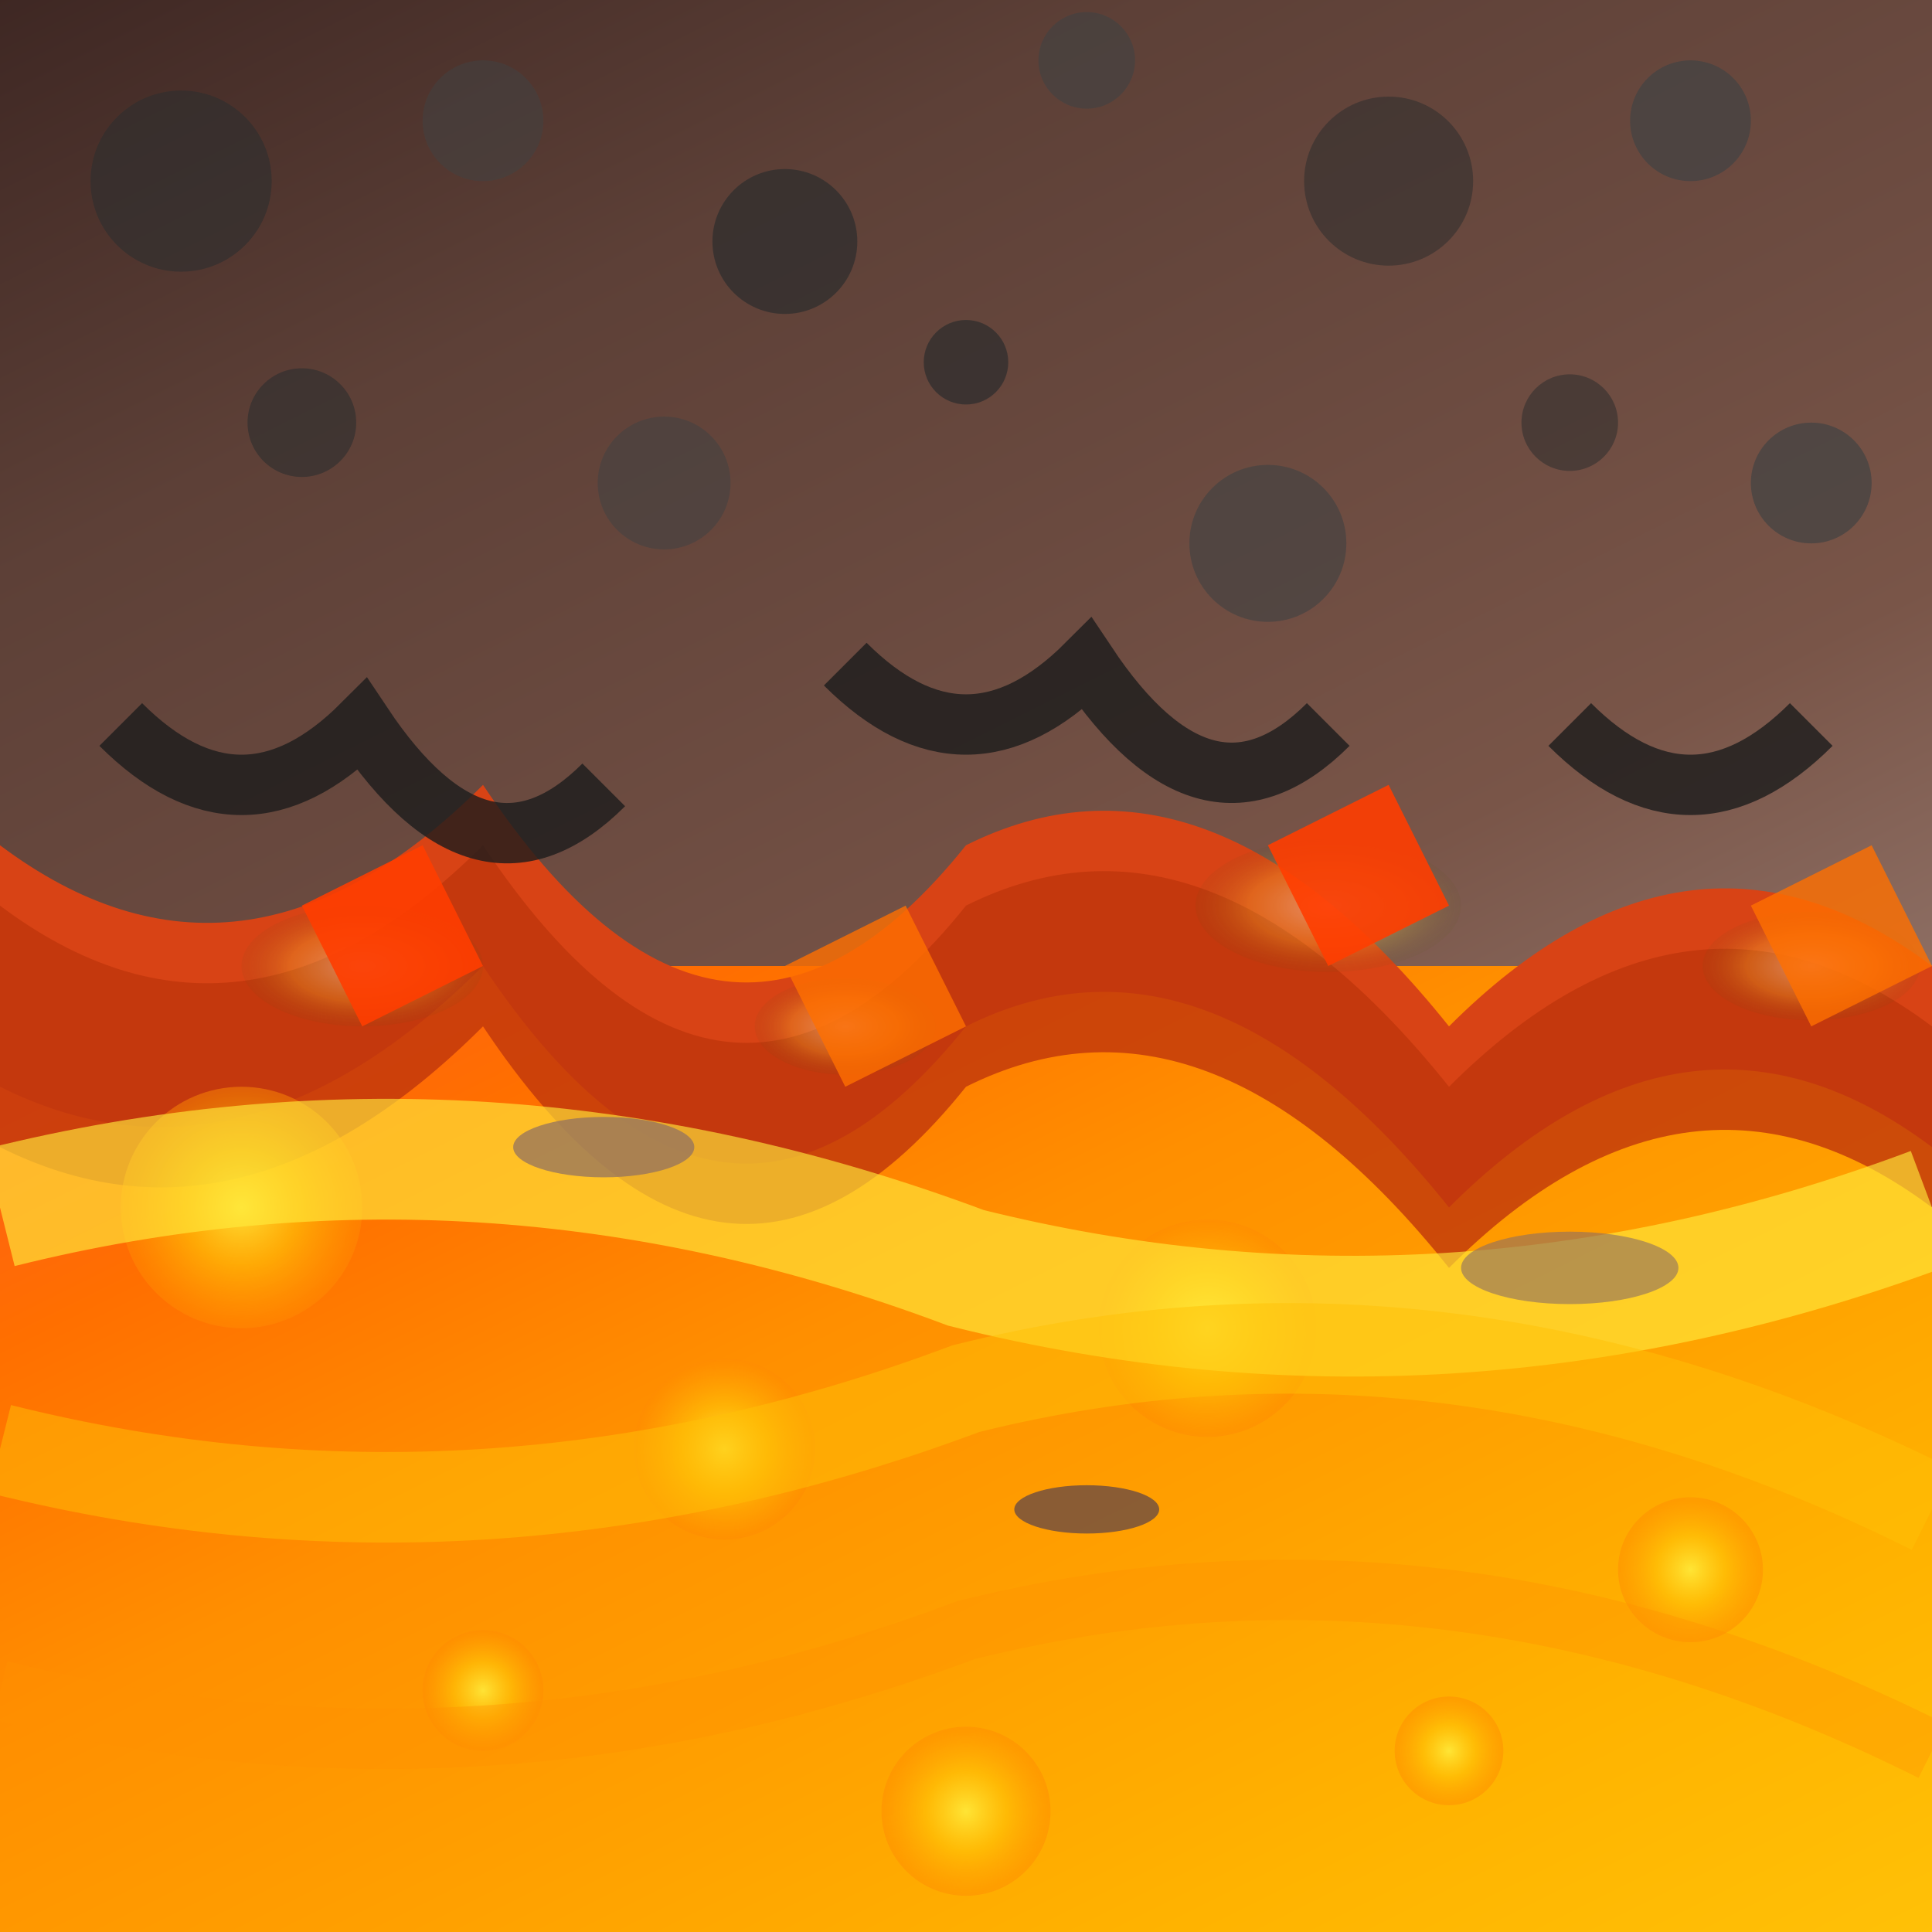 <svg width="32" height="32" viewBox="0 0 32 32" xmlns="http://www.w3.org/2000/svg">
  <defs>
    <linearGradient id="caveFloorGradient" x1="0%" y1="0%" x2="100%" y2="100%">
      <stop offset="0%" stop-color="#3E2723"/>
      <stop offset="30%" stop-color="#5D4037"/>
      <stop offset="60%" stop-color="#6D4C41"/>
      <stop offset="80%" stop-color="#795548"/>
      <stop offset="100%" stop-color="#8D6E63"/>
    </linearGradient>
    <linearGradient id="lavaEdge" x1="0%" y1="0%" x2="100%" y2="100%">
      <stop offset="0%" stop-color="#FF5722"/>
      <stop offset="20%" stop-color="#FF6F00"/>
      <stop offset="40%" stop-color="#FF8F00"/>
      <stop offset="60%" stop-color="#FFA000"/>
      <stop offset="80%" stop-color="#FFB300"/>
      <stop offset="100%" stop-color="#FFC107"/>
    </linearGradient>
    <radialGradient id="lavaGlow" cx="50%" cy="50%" r="80%">
      <stop offset="0%" stop-color="#FFEB3B" stop-opacity="0.9"/>
      <stop offset="30%" stop-color="#FFC107" stop-opacity="0.7"/>
      <stop offset="60%" stop-color="#FF8F00" stop-opacity="0.5"/>
      <stop offset="100%" stop-color="#FF5722" stop-opacity="0.3"/>
    </radialGradient>
    <radialGradient id="heatShimmer" cx="50%" cy="50%" r="60%">
      <stop offset="0%" stop-color="#ffffff" stop-opacity="0.4"/>
      <stop offset="50%" stop-color="#ffeb3b" stop-opacity="0.2"/>
      <stop offset="100%" stop-color="transparent" stop-opacity="0"/>
    </radialGradient>
    <filter id="lavaFlow">
      <feTurbulence baseFrequency="2" numOctaves="3" result="noise"/>
      <feDisplacementMap in="SourceGraphic" in2="noise" scale="2"/>
    </filter>
    <filter id="glow">
      <feGaussianBlur stdDeviation="2" result="coloredBlur"/>
      <feMerge>
        <feMergeNode in="coloredBlur"/>
        <feMergeNode in="SourceGraphic"/>
      </feMerge>
    </filter>
  </defs>
  
  <!-- Cave floor base (top half) -->
  <rect x="0" y="0" width="32" height="16" fill="url(#caveFloorGradient)"/>
  
  <!-- Lava base (bottom half) -->
  <rect x="0" y="16" width="32" height="16" fill="url(#lavaEdge)"/>
  
  <!-- Irregular molten edge -->
  <path d="M0,14 Q4,17 8,13 Q12,19 16,14 Q20,12 24,17 Q28,13 32,16 L32,19 Q28,16 24,20 Q20,15 16,17 Q12,22 8,16 Q4,20 0,18 Z" 
        fill="#D84315" filter="url(#lavaFlow)"/>
  
  <!-- Heated rock transition -->
  <path d="M0,15 Q4,18 8,14 Q12,20 16,15 Q20,13 24,18 Q28,14 32,17 L32,20 Q28,17 24,21 Q20,16 16,18 Q12,23 8,17 Q4,21 0,19 Z" 
        fill="#BF360C" opacity="0.8"/>
  
  <!-- Cave floor rock texture -->
  <g opacity="0.9">
    <circle cx="3" cy="3" r="1.5" fill="#2E2E2E" opacity="0.7"/>
    <circle cx="8" cy="2" r="1" fill="#424242" opacity="0.6"/>
    <circle cx="13" cy="4" r="1.2" fill="#2E2E2E" opacity="0.8"/>
    <circle cx="18" cy="1" r="0.8" fill="#424242" opacity="0.7"/>
    <circle cx="23" cy="3" r="1.4" fill="#2E2E2E" opacity="0.6"/>
    <circle cx="28" cy="2" r="1" fill="#424242" opacity="0.8"/>
    <circle cx="5" cy="7" r="0.9" fill="#2E2E2E" opacity="0.7"/>
    <circle cx="11" cy="8" r="1.1" fill="#424242" opacity="0.6"/>
    <circle cx="16" cy="6" r="0.7" fill="#2E2E2E" opacity="0.8"/>
    <circle cx="21" cy="9" r="1.3" fill="#424242" opacity="0.7"/>
    <circle cx="26" cy="7" r="0.8" fill="#2E2E2E" opacity="0.6"/>
    <circle cx="30" cy="8" r="1" fill="#424242" opacity="0.8"/>
  </g>
  
  <!-- Lava bubbles and flow patterns -->
  <circle cx="4" cy="20" r="2" fill="url(#lavaGlow)" filter="url(#glow)"/>
  <circle cx="12" cy="24" r="1.5" fill="url(#lavaGlow)" filter="url(#glow)"/>
  <circle cx="20" cy="22" r="1.8" fill="url(#lavaGlow)" filter="url(#glow)"/>
  <circle cx="28" cy="26" r="1.2" fill="url(#lavaGlow)" filter="url(#glow)"/>
  <circle cx="8" cy="28" r="1" fill="url(#lavaGlow)" filter="url(#glow)"/>
  <circle cx="16" cy="30" r="1.4" fill="url(#lavaGlow)" filter="url(#glow)"/>
  <circle cx="24" cy="29" r="0.9" fill="url(#lavaGlow)" filter="url(#glow)"/>
  
  <!-- Lava flow streams -->
  <path d="M0,20 Q8,18 16,21 Q24,23 32,20" stroke="#FFEB3B" stroke-width="2" fill="none" filter="url(#lavaFlow)" opacity="0.8"/>
  <path d="M0,24 Q8,26 16,23 Q24,21 32,25" stroke="#FFC107" stroke-width="1.5" fill="none" filter="url(#lavaFlow)" opacity="0.7"/>
  <path d="M0,28 Q8,30 16,27 Q24,25 32,29" stroke="#FF8F00" stroke-width="1" fill="none" filter="url(#lavaFlow)" opacity="0.6"/>
  
  <!-- Heat shimmer effects at edge -->
  <ellipse cx="6" cy="16" rx="2" ry="1" fill="url(#heatShimmer)"/>
  <ellipse cx="14" cy="17" rx="1.5" ry="0.8" fill="url(#heatShimmer)"/>
  <ellipse cx="22" cy="15" rx="2.2" ry="1.1" fill="url(#heatShimmer)"/>
  <ellipse cx="30" cy="16" rx="1.8" ry="0.9" fill="url(#heatShimmer)"/>
  
  <!-- Molten rock chunks -->
  <path d="M5,15 L7,14 L8,16 L6,17 Z" fill="#FF3D00" opacity="0.9"/>
  <path d="M13,16 L15,15 L16,17 L14,18 Z" fill="#FF6F00" opacity="0.8"/>
  <path d="M21,14 L23,13 L24,15 L22,16 Z" fill="#FF3D00" opacity="0.9"/>
  <path d="M29,15 L31,14 L32,16 L30,17 Z" fill="#FF6F00" opacity="0.8"/>
  
  <!-- Charred cave floor edges -->
  <path d="M2,12 Q4,14 6,12 Q8,15 10,13" stroke="#1C1C1C" stroke-width="1" fill="none" opacity="0.8"/>
  <path d="M14,11 Q16,13 18,11 Q20,14 22,12" stroke="#1C1C1C" stroke-width="1" fill="none" opacity="0.8"/>
  <path d="M26,12 Q28,14 30,12" stroke="#1C1C1C" stroke-width="1" fill="none" opacity="0.8"/>
  
  <!-- Lava crust formations -->
  <ellipse cx="10" cy="19" rx="1.5" ry="0.5" fill="#8D6E63" opacity="0.7"/>
  <ellipse cx="18" cy="25" rx="1.2" ry="0.4" fill="#6D4C41" opacity="0.8"/>
  <ellipse cx="26" cy="21" rx="1.8" ry="0.6" fill="#8D6E63" opacity="0.6"/>
</svg>